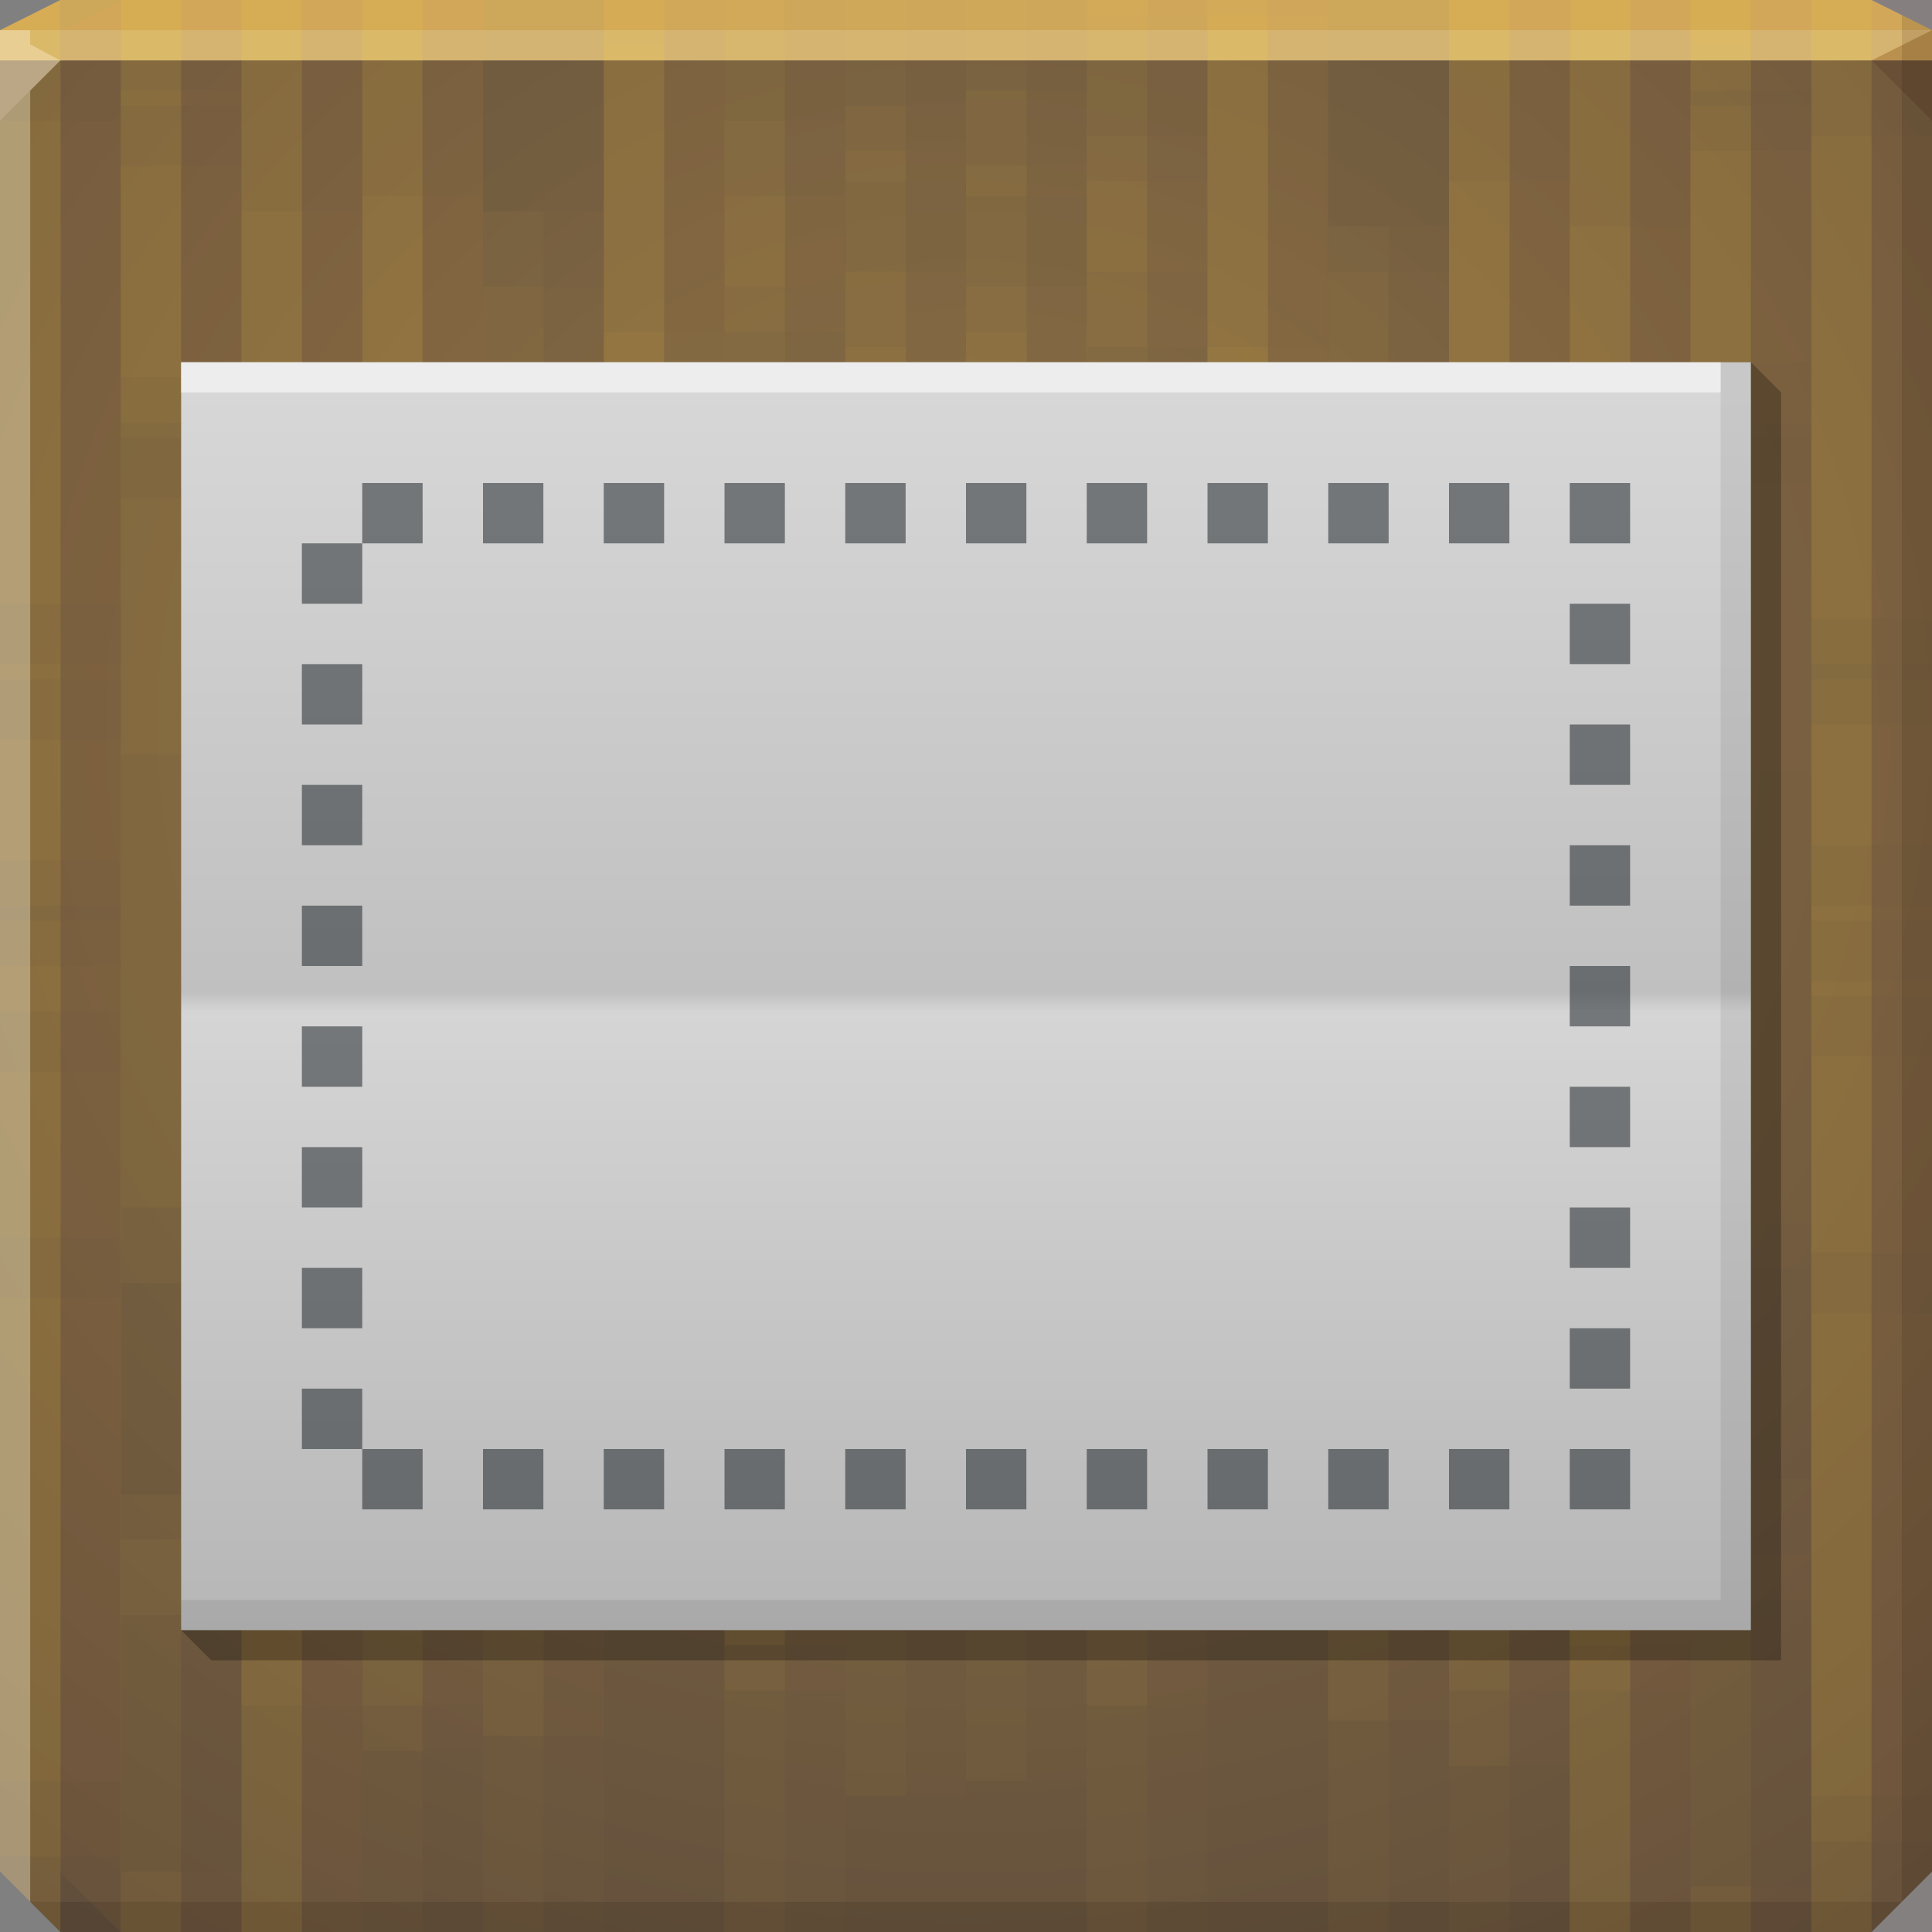 <?xml version="1.0" encoding="UTF-8" standalone="no"?>
<!-- Created with Inkscape (http://www.inkscape.org/) -->

<svg
   xmlns:dc="http://purl.org/dc/elements/1.1/"
   xmlns:cc="http://creativecommons.org/ns#"
   xmlns:rdf="http://www.w3.org/1999/02/22-rdf-syntax-ns#"
   xmlns:svg="http://www.w3.org/2000/svg"
   xmlns="http://www.w3.org/2000/svg"
   xmlns:xlink="http://www.w3.org/1999/xlink"
   xmlns:sodipodi="http://sodipodi.sourceforge.net/DTD/sodipodi-0.dtd"
   xmlns:inkscape="http://www.inkscape.org/namespaces/inkscape"
   width="64"
   height="64"
   id="svg13094"
   version="1.1"
   inkscape:version="0.48.3.1 r9886"
   sodipodi:docname="template_empty_landscape.svg">
  <rect width="100%" height="100%" fill="#808080" stroke="none"/>
  <sodipodi:namedview
     id="base"
     pagecolor="#cbcdd6"
     bordercolor="#666666"
     borderopacity="1.0"
     inkscape:pageopacity="1"
     inkscape:pageshadow="2"
     inkscape:zoom="11.313709"
     inkscape:cx="33.960643"
     inkscape:cy="32.594507"
     inkscape:document-units="px"
     inkscape:current-layer="svg13094"
     showgrid="true"
     inkscape:snap-bbox="true"
     inkscape:bbox-paths="true"
     inkscape:bbox-nodes="true"
     inkscape:snap-bbox-edge-midpoints="true"
     inkscape:snap-bbox-midpoints="true"
     inkscape:object-paths="true"
     inkscape:snap-intersection-paths="true"
     inkscape:object-nodes="true"
     inkscape:snap-smooth-nodes="true"
     inkscape:snap-midpoints="true"
     inkscape:snap-object-midpoints="true"
     inkscape:snap-center="true"
     showguides="true"
     inkscape:guide-bbox="true"
     inkscape:window-width="1920"
     inkscape:window-height="1023"
     inkscape:window-x="-10"
     inkscape:window-y="35"
     inkscape:window-maximized="1"
     inkscape:snap-global="true"
     fit-margin-top="0"
     fit-margin-left="0"
     fit-margin-right="0"
     fit-margin-bottom="0"
     showborder="true"
     inkscape:showpageshadow="false"
     inkscape:snap-page="true">
    <inkscape:grid
       originy="18px"
       originx="1.6362304e-08px"
       snapvisiblegridlinesonly="true"
       enabled="true"
       visible="true"
       empspacing="5"
       id="grid3075"
       type="xygrid" />
  </sodipodi:namedview>
  <defs
     id="defs13096">
    <linearGradient
       id="linearGradient4059">
      <stop
         style="stop-color:#856c44;stop-opacity:1;"
         offset="0"
         id="stop4061" />
      <stop
         style="stop-color:#5d4b3b;stop-opacity:1;"
         offset="1"
         id="stop4063" />
    </linearGradient>
    <radialGradient
       gradientUnits="userSpaceOnUse"
       gradientTransform="matrix(1.781,0,0,1.67,-25,-14.965)"
       r="32"
       fy="23.333"
       fx="32"
       cy="23.333"
       cx="32"
       id="radialGradient3943"
       xlink:href="#linearGradient4059"
       inkscape:collect="always" />
    <linearGradient
       gradientTransform="matrix(0.823,0,0,0.823,6.355,8.589)"
       gradientUnits="userSpaceOnUse"
       id="linearGradient3984-8-7-3"
       y2="2"
       x2="31"
       y1="64"
       x1="31">
      <stop
         offset="0"
         style="stop-color:#b6b6b6;stop-opacity:1;"
         id="stop3099-1-3-0" />
      <stop
         offset="0.5"
         style="stop-color:#d5d5d5;stop-opacity:1;"
         id="stop3875-7-3-2" />
      <stop
         offset="0.516"
         style="stop-color:#c0c0c0;stop-opacity:1;"
         id="stop3873-1-0-8" />
      <stop
         offset="1"
         style="stop-color:#d7d7d7;stop-opacity:1;"
         id="stop3101-06-4-6" />
    </linearGradient>
    <linearGradient
       y2="6.863"
       x2="32.647"
       y1="56.706"
       x1="32.647"
       gradientTransform="matrix(0.823,0,0,0.823,2.645,10.355)"
       gradientUnits="userSpaceOnUse"
       id="linearGradient4037"
       xlink:href="#linearGradient3984-8-7-3"
       inkscape:collect="always" />
  </defs>
  <path
     sodipodi:nodetypes="ccccccccccc"
     id="path4095"
     d="m 0,2 0,32 0,28 2,2 30,0 30,0 2,-2 0,-28 0,-32 -32,0 z"
     style="color:#000000;fill:url(#radialGradient3943);fill-opacity:1;fill-rule:nonzero;stroke:none;stroke-width:2.286;marker:none;visibility:visible;display:inline;overflow:visible;enable-background:accumulate"
     inkscape:connector-curvature="0" />
  <path
     sodipodi:nodetypes="ccccccccc"
     id="path4090"
     d="M 2,0 0,1 0,2 32,2 64,2 64,1 62,0 32,0 z"
     style="color:#000000;fill:#cda75a;fill-opacity:1;fill-rule:nonzero;stroke:none;stroke-width:2.286;marker:none;visibility:visible;display:inline;overflow:visible;enable-background:accumulate"
     inkscape:connector-curvature="0" />
  <path
     sodipodi:nodetypes="cccccccc"
     inkscape:connector-curvature="0"
     id="path4298"
     d="M 0,1 0,4 2,2 32,2 62,2 64,1 32,1 z"
     style="fill:#ffffff;fill-opacity:0.145;fill-rule:nonzero" />
  <path
     sodipodi:nodetypes="cccc"
     inkscape:connector-curvature="0"
     style="fill:#1f0700;fill-opacity:0.138"
     id="path3028"
     d="M 64,4 62,2 64,1 z" />
  <path
     sodipodi:nodetypes="cccccccccccccc"
     inkscape:connector-curvature="0"
     id="path4366"
     d="m 63,0.5 0,33.5 0,29 1,-1 0,-28 0,-33 z m 0,62.5 -31,0 -31,0 1,1 30,0 30,0 z"
     style="fill:#000000;fill-opacity:0.111;fill-rule:nonzero" />
  <g
     transform="translate(-0.625,0.082)"
     inkscape:export-ydpi="90"
     inkscape:export-xdpi="90"
     inkscape:export-filename="folder.png"
     id="g3043" />
  <path
     sodipodi:nodetypes="cccccccccc"
     inkscape:connector-curvature="0"
     id="path3864"
     d="M 0,1 0,34 0,62 1,63 1,34 1,3 2,2 1,1.469 1,1 z"
     style="fill:#ffffff;fill-opacity:0.351;fill-rule:nonzero" />
  <g
     style="fill:#ffffff"
     inkscape:label="#g3701"
     transform="matrix(1.039,0,0,1.039,1214.722,1878.812)"
     id="scalable" />
  <g
     id="g3933">
    <g
       transform="translate(0,-14.5)"
       id="g3863">
      <path
         transform="translate(0,14.5)"
         id="path3865"
         d="M 2,0 0,1 0,4 0,22.5 2,22.5 2,0 z M 4,0 4,3.5 6,3.5 6,0 4,0 z m 4,0 0,17.5 2,0 L 10,0 8,0 z m 4,0 0,32.5 2,0 L 14,0 12,0 z m 8,0 0,27.5 2,0 L 22,0 20,0 z m 16,0 0,0.5 2,0 0,-0.5 -2,0 z m 12,0 0,19.5 2,0 L 50,0 48,0 z m 4,0 0,33.5 2,0 L 54,0 52,0 z m 4,0 0,14.5 2,0 L 58,0 56,0 z m 4,0 0,30.5 2,0 L 62,0 60,0 z m -20,0.5 0,37 2,0 0,-37 -2,0 z m -36,5 0,37 2,0 0,-37 -2,0 z m 28,0 0,37 2,0 0,-37 -2,0 z m -8,1 0,37 2,0 0,-37 -2,0 z m -8,3 0,37 2,0 0,-37 -2,0 z m 12,2 0,37 2,0 0,-37 -2,0 z m 16,5 0,37 2,0 0,-37 -2,0 z m -36,3 0,37 2,0 0,-37 -2,0 z m 28,0 0,37 2,0 0,-37 -2,0 z m 12,2 0,37 2,0 0,-37 -2,0 z m -48,3 0,9.5 0,27.5 2,0 0,-37 -2,0 z m 60,8 0,31.5 2,0 0,-31.5 -2,0 z m -8,5 0,26.5 2,0 0,-26.5 -2,0 z m 4,14 0,12.5 2,0 0,-12.5 -2,0 z"
         style="color:#000000;fill:#ffc346;fill-opacity:0.036;fill-rule:nonzero;stroke:none;stroke-width:1;marker:none;visibility:visible;display:inline;overflow:visible;enable-background:accumulate"
         inkscape:connector-curvature="0" />
      <path
         transform="translate(0,14.5)"
         id="path3867"
         d="M 2,0 0,1 0,4 0,30 2,30 2,0 z M 4,0 4,14 6,14 6,0 4,0 z m 4,0 0,33 2,0 0,-33 -2,0 z m 4,0 0,19 2,0 0,-19 -2,0 z m 8,0 0,37 2,0 0,-37 -2,0 z m 20,0 0,27 2,0 0,-27 -2,0 z m 8,0 0,32 2,0 0,-32 -2,0 z m 4,0 0,17 2,0 0,-17 -2,0 z m 4,0 0,3 2,0 0,-3 -2,0 z m 4,0 0,22 2,0 0,-22 -2,0 z m -32,5 0,37 2,0 0,-37 -2,0 z m 28,0 0,37 2,0 0,-37 -2,0 z m -20,1 0,37 2,0 0,-37 -2,0 z m 8,3 0,37 2,0 0,-37 -2,0 z m -12,2 0,37 2,0 0,-37 -2,0 z m -16,5 0,37 2,0 0,-37 -2,0 z m 8,3 0,37 2,0 0,-37 -2,0 z m 28,0 0,37 2,0 0,-37 -2,0 z m -40,2 0,37 2,0 0,-37 -2,0 z m 48,3 0,37 2,0 0,-37 -2,0 z m -60,8 0,2 0,28 2,2 0,-32 -2,0 z m 8,5 0,27 2,0 0,-27 -2,0 z M 4,51 4,64 6,64 6,51 4,51 z"
         style="color:#000000;fill:#ffc346;fill-opacity:0.036;fill-rule:nonzero;stroke:none;stroke-width:1;marker:none;visibility:visible;display:inline;overflow:visible;enable-background:accumulate"
         inkscape:connector-curvature="0" />
      <path
         transform="translate(0,14.5)"
         id="path3869"
         d="M 2,0 0,1 0,4 0,28.5 2,28.5 2,0 z m 2,0 0,12.5 2,0 L 6,0 4,0 z m 4,0 0,31.5 2,0 L 10,0 8,0 z m 4,0 0,17.5 2,0 L 14,0 12,0 z m 8,0 0,35.5 2,0 L 22,0 20,0 z m 20,0 0,25.5 2,0 L 42,0 40,0 z m 8,0 0,30.5 2,0 L 50,0 48,0 z m 4,0 0,15.5 2,0 L 54,0 52,0 z m 4,0 0,1.5 2,0 0,-1.5 -2,0 z m 4,0 0,20.5 2,0 L 62,0 60,0 z m -32,3.5 0,37 2,0 0,-37 -2,0 z m 28,0 0,37 2,0 0,-37 -2,0 z m -20,1 0,37 2,0 0,-37 -2,0 z m 8,3 0,37 2,0 0,-37 -2,0 z m -12,2 0,37 2,0 0,-37 -2,0 z m -16,5 0,37 2,0 0,-37 -2,0 z m 8,3 0,37 2,0 0,-37 -2,0 z m 28,0 0,37 2,0 0,-37 -2,0 z m -40,2 0,37 2,0 0,-37 -2,0 z m 48,3 0,37 2,0 0,-37 -2,0 z m -60,8 0,3.5 0,28 2,2 0,-33.5 -2,0 z m 8,5 0,28.5 2,0 0,-28.5 -2,0 z m -4,14 0,14.5 2,0 0,-14.5 -2,0 z"
         style="color:#000000;fill:#ffc346;fill-opacity:0.036;fill-rule:nonzero;stroke:none;stroke-width:1;marker:none;visibility:visible;display:inline;overflow:visible;enable-background:accumulate"
         inkscape:connector-curvature="0" />
      <path
         transform="translate(0,14.5)"
         id="path3871"
         d="M 2,0 0,1 0,20 2,20 2,0 z M 4,0 4,1 6,1 6,0 4,0 z m 4,0 0,15 2,0 0,-15 -2,0 z m 4,0 0,30 2,0 0,-30 -2,0 z m 8,0 0,25 2,0 0,-25 -2,0 z m 20,0 0,35 2,0 0,-35 -2,0 z m 8,0 0,17 2,0 0,-17 -2,0 z m 4,0 0,31 2,0 0,-31 -2,0 z m 4,0 0,12 2,0 0,-12 -2,0 z m 4,0 0,28 2,0 0,-28 -2,0 z M 4,3 4,40 6,40 6,3 4,3 z m 28,0 0,37 2,0 0,-37 -2,0 z m -8,1 0,37 2,0 0,-37 -2,0 z m -8,3 0,37 2,0 0,-37 -2,0 z m 12,2 0,37 2,0 0,-37 -2,0 z m 16,5 0,37 2,0 0,-37 -2,0 z m -36,3 0,37 2,0 0,-37 -2,0 z m 28,0 0,37 2,0 0,-37 -2,0 z m 12,2 0,37 2,0 0,-37 -2,0 z M 0,22 0,34 0,59 2,59 2,22 0,22 z m 60,8 0,34 2,0 0,-34 -2,0 z m -8,5 0,29 2,0 0,-29 -2,0 z m 4,14 0,15 2,0 0,-15 -2,0 z"
         style="color:#000000;fill:#ffc346;fill-opacity:0.036;fill-rule:nonzero;stroke:none;stroke-width:1;marker:none;visibility:visible;display:inline;overflow:visible;enable-background:accumulate"
         inkscape:connector-curvature="0" />
      <path
         transform="translate(0,14.5)"
         id="path3873"
         d="M 2,0 0,1 0,4 0,33.5 2,33.5 2,0 z m 2,0 0,14.5 2,0 L 6,0 4,0 z m 4,0 0,28.5 2,0 L 10,0 8,0 z m 16,0 0,9.5 2,0 0,-9.5 -2,0 z m 8,0 0,6.5 2,0 0,-6.5 -2,0 z m 4,0 0,11.5 2,0 L 38,0 36,0 z m 12,0 0,30.5 2,0 L 50,0 48,0 z m 8,0 0,25.5 2,0 L 58,0 56,0 z m -36,1.5 0,37 2,0 0,-37 -2,0 z m 40,3 0,37 2,0 0,-37 -2,0 z m -48,2 0,37 2,0 0,-37 -2,0 z m 40,1 0,37 2,0 0,-37 -2,0 z m -12,4 0,37 2,0 0,-37 -2,0 z m -36,5 0,37 2,0 0,-37 -2,0 z m 28,0 0,37 2,0 0,-37 -2,0 z m -8,1 0,37 2,0 0,-37 -2,0 z m -8,3 0,37 2,0 0,-37 -2,0 z m 12,2 0,37 2,0 0,-37 -2,0 z m 16,5 0,36.5 2,0 0,-36.5 -2,0 z m -36,3 0,33.5 2,0 0,-33.5 -2,0 z m 28,0 0,33.5 2,0 0,-33.5 -2,0 z m 12,2 0,31.5 2,0 0,-31.5 -2,0 z m -48,3 0,26.5 2,2 0,-28.5 -2,0 z m 60,8 0,20.5 2,0 0,-20.5 -2,0 z m -8,5 0,15.5 2,0 0,-15.5 -2,0 z m 4,14 0,1.5 2,0 0,-1.5 -2,0 z"
         style="color:#000000;fill:#ffc346;fill-opacity:0.036;fill-rule:nonzero;stroke:none;stroke-width:1;marker:none;visibility:visible;display:inline;overflow:visible;enable-background:accumulate"
         inkscape:connector-curvature="0" />
      <path
         transform="translate(0,14.5)"
         id="path3875"
         d="M 4,0 4,25 6,25 6,0 4,0 z m 8,0 0,30 2,0 0,-30 -2,0 z m 12,0 0,11 2,0 0,-11 -2,0 z m 4,0 0,6 2,0 0,-6 -2,0 z m 8,0 0,9 2,0 0,-9 -2,0 z m 16,0 0,28 2,0 0,-28 -2,0 z m 4,0 0,14 2,0 0,-14 -2,0 z m 4,0 0,33 2,0 0,-33 -2,0 z m -20,1 0,37 2,0 0,-37 -2,0 z M 0,4 0,34 0,41 2,41 2,4 0,4 z m 48,2 0,37 2,0 0,-37 -2,0 z M 8,7 8,44 10,44 10,7 8,7 z m 12,4 0,37 2,0 0,-37 -2,0 z m 8,5 0,37 2,0 0,-37 -2,0 z m 28,0 0,37 2,0 0,-37 -2,0 z m -20,1 0,37 2,0 0,-37 -2,0 z m 8,3 0,37 2,0 0,-37 -2,0 z m -12,2 0,37 2,0 0,-37 -2,0 z m -16,5 0,37 2,0 0,-37 -2,0 z m 8,3 0,34 2,0 0,-34 -2,0 z m 28,0 0,34 2,0 0,-34 -2,0 z m -40,2 0,32 2,0 0,-32 -2,0 z m 48,3 0,29 2,0 0,-29 -2,0 z M 0,43 0,62 2,64 2,43 0,43 z m 8,5 0,16 2,0 0,-16 -2,0 z m -4,14 0,2 2,0 0,-2 -2,0 z"
         style="color:#000000;fill:#ffc346;fill-opacity:0.036;fill-rule:nonzero;stroke:none;stroke-width:1;marker:none;visibility:visible;display:inline;overflow:visible;enable-background:accumulate"
         inkscape:connector-curvature="0" />
    </g>
    <g
       id="g3995"
       transform="translate(2,-14.5)">
      <path
         inkscape:connector-curvature="0"
         style="color:#000000;fill:#ffc346;fill-opacity:0.015;fill-rule:nonzero;stroke:none;stroke-width:1;marker:none;visibility:visible;display:inline;overflow:visible;enable-background:accumulate"
         d="M 2,0 0,1 0,4 0,22.5 2,22.5 2,0 z M 4,0 4,3.5 6,3.5 6,0 4,0 z m 4,0 0,17.5 2,0 L 10,0 8,0 z m 4,0 0,32.5 2,0 L 14,0 12,0 z m 8,0 0,27.5 2,0 L 22,0 20,0 z m 16,0 0,0.5 2,0 0,-0.5 -2,0 z m 12,0 0,19.5 2,0 L 50,0 48,0 z m 4,0 0,33.5 2,0 L 54,0 52,0 z m 4,0 0,14.5 2,0 L 58,0 56,0 z m 4,0 0,30.5 2,0 L 62,0 60,0 z m -20,0.5 0,37 2,0 0,-37 -2,0 z m -36,5 0,37 2,0 0,-37 -2,0 z m 28,0 0,37 2,0 0,-37 -2,0 z m -8,1 0,37 2,0 0,-37 -2,0 z m -8,3 0,37 2,0 0,-37 -2,0 z m 12,2 0,37 2,0 0,-37 -2,0 z m 16,5 0,37 2,0 0,-37 -2,0 z m -36,3 0,37 2,0 0,-37 -2,0 z m 28,0 0,37 2,0 0,-37 -2,0 z m 12,2 0,37 2,0 0,-37 -2,0 z m -48,3 0,9.5 0,27.5 2,0 0,-37 -2,0 z m 60,8 0,31.5 2,0 0,-31.5 -2,0 z m -8,5 0,26.5 2,0 0,-26.5 -2,0 z m 4,14 0,12.5 2,0 0,-12.5 -2,0 z"
         id="path4002"
         transform="translate(0,14.5)" />
      <path
         inkscape:connector-curvature="0"
         style="color:#000000;fill:#ffc346;fill-opacity:0.015;fill-rule:nonzero;stroke:none;stroke-width:1;marker:none;visibility:visible;display:inline;overflow:visible;enable-background:accumulate"
         d="M 2,0 0,1 0,4 0,30 2,30 2,0 z M 4,0 4,14 6,14 6,0 4,0 z m 4,0 0,33 2,0 0,-33 -2,0 z m 4,0 0,19 2,0 0,-19 -2,0 z m 8,0 0,37 2,0 0,-37 -2,0 z m 20,0 0,27 2,0 0,-27 -2,0 z m 8,0 0,32 2,0 0,-32 -2,0 z m 4,0 0,17 2,0 0,-17 -2,0 z m 4,0 0,3 2,0 0,-3 -2,0 z m 4,0 0,22 2,0 0,-22 -2,0 z m -32,5 0,37 2,0 0,-37 -2,0 z m 28,0 0,37 2,0 0,-37 -2,0 z m -20,1 0,37 2,0 0,-37 -2,0 z m 8,3 0,37 2,0 0,-37 -2,0 z m -12,2 0,37 2,0 0,-37 -2,0 z m -16,5 0,37 2,0 0,-37 -2,0 z m 8,3 0,37 2,0 0,-37 -2,0 z m 28,0 0,37 2,0 0,-37 -2,0 z m -40,2 0,37 2,0 0,-37 -2,0 z m 48,3 0,37 2,0 0,-37 -2,0 z m -60,8 0,2 0,28 2,2 0,-32 -2,0 z m 8,5 0,27 2,0 0,-27 -2,0 z M 4,51 4,64 6,64 6,51 4,51 z"
         id="path3998"
         transform="translate(0,14.5)" />
      <path
         inkscape:connector-curvature="0"
         style="color:#000000;fill:#ffc346;fill-opacity:0.015;fill-rule:nonzero;stroke:none;stroke-width:1;marker:none;visibility:visible;display:inline;overflow:visible;enable-background:accumulate"
         d="M 2,0 0,1 0,4 0,28.5 2,28.5 2,0 z m 2,0 0,12.5 2,0 L 6,0 4,0 z m 4,0 0,31.5 2,0 L 10,0 8,0 z m 4,0 0,17.5 2,0 L 14,0 12,0 z m 8,0 0,35.5 2,0 L 22,0 20,0 z m 20,0 0,25.5 2,0 L 42,0 40,0 z m 8,0 0,30.5 2,0 L 50,0 48,0 z m 4,0 0,15.5 2,0 L 54,0 52,0 z m 4,0 0,1.5 2,0 0,-1.5 -2,0 z m 4,0 0,20.5 2,0 L 62,0 60,0 z m -32,3.5 0,37 2,0 0,-37 -2,0 z m 28,0 0,37 2,0 0,-37 -2,0 z m -20,1 0,37 2,0 0,-37 -2,0 z m 8,3 0,37 2,0 0,-37 -2,0 z m -12,2 0,37 2,0 0,-37 -2,0 z m -16,5 0,37 2,0 0,-37 -2,0 z m 8,3 0,37 2,0 0,-37 -2,0 z m 28,0 0,37 2,0 0,-37 -2,0 z m -40,2 0,37 2,0 0,-37 -2,0 z m 48,3 0,37 2,0 0,-37 -2,0 z m -60,8 0,3.5 0,28 2,2 0,-33.5 -2,0 z m 8,5 0,28.5 2,0 0,-28.5 -2,0 z m -4,14 0,14.5 2,0 0,-14.5 -2,0 z"
         id="path4004"
         transform="translate(0,14.5)" />
      <path
         inkscape:connector-curvature="0"
         style="color:#000000;fill:#ffc346;fill-opacity:0.015;fill-rule:nonzero;stroke:none;stroke-width:1;marker:none;visibility:visible;display:inline;overflow:visible;enable-background:accumulate"
         d="M 2,0 0,1 0,20 2,20 2,0 z M 4,0 4,1 6,1 6,0 4,0 z m 4,0 0,15 2,0 0,-15 -2,0 z m 4,0 0,30 2,0 0,-30 -2,0 z m 8,0 0,25 2,0 0,-25 -2,0 z m 20,0 0,35 2,0 0,-35 -2,0 z m 8,0 0,17 2,0 0,-17 -2,0 z m 4,0 0,31 2,0 0,-31 -2,0 z m 4,0 0,12 2,0 0,-12 -2,0 z m 4,0 0,28 2,0 0,-28 -2,0 z M 4,3 4,40 6,40 6,3 4,3 z m 28,0 0,37 2,0 0,-37 -2,0 z m -8,1 0,37 2,0 0,-37 -2,0 z m -8,3 0,37 2,0 0,-37 -2,0 z m 12,2 0,37 2,0 0,-37 -2,0 z m 16,5 0,37 2,0 0,-37 -2,0 z m -36,3 0,37 2,0 0,-37 -2,0 z m 28,0 0,37 2,0 0,-37 -2,0 z m 12,2 0,37 2,0 0,-37 -2,0 z M 0,22 0,34 0,59 2,59 2,22 0,22 z m 60,8 0,34 2,0 0,-34 -2,0 z m -8,5 0,29 2,0 0,-29 -2,0 z m 4,14 0,15 2,0 0,-15 -2,0 z"
         id="path4000"
         transform="translate(0,14.5)" />
      <path
         inkscape:connector-curvature="0"
         style="color:#000000;fill:#ffc346;fill-opacity:0.015;fill-rule:nonzero;stroke:none;stroke-width:1;marker:none;visibility:visible;display:inline;overflow:visible;enable-background:accumulate"
         d="M 2,0 0,1 0,4 0,33.5 2,33.5 2,0 z m 2,0 0,14.5 2,0 L 6,0 4,0 z m 4,0 0,28.5 2,0 L 10,0 8,0 z m 16,0 0,9.5 2,0 0,-9.5 -2,0 z m 8,0 0,6.5 2,0 0,-6.5 -2,0 z m 4,0 0,11.5 2,0 L 38,0 36,0 z m 12,0 0,30.5 2,0 L 50,0 48,0 z m 8,0 0,25.5 2,0 L 58,0 56,0 z m -36,1.5 0,37 2,0 0,-37 -2,0 z m 40,3 0,37 2,0 0,-37 -2,0 z m -48,2 0,37 2,0 0,-37 -2,0 z m 40,1 0,37 2,0 0,-37 -2,0 z m -12,4 0,37 2,0 0,-37 -2,0 z m -36,5 0,37 2,0 0,-37 -2,0 z m 28,0 0,37 2,0 0,-37 -2,0 z m -8,1 0,37 2,0 0,-37 -2,0 z m -8,3 0,37 2,0 0,-37 -2,0 z m 12,2 0,37 2,0 0,-37 -2,0 z m 16,5 0,36.5 2,0 0,-36.5 -2,0 z m -36,3 0,33.5 2,0 0,-33.5 -2,0 z m 28,0 0,33.5 2,0 0,-33.5 -2,0 z m 12,2 0,31.5 2,0 0,-31.5 -2,0 z m -48,3 0,26.5 2,2 0,-28.5 -2,0 z m 60,8 0,20.5 2,0 0,-20.5 -2,0 z m -8,5 0,15.5 2,0 0,-15.5 -2,0 z m 4,14 0,1.5 2,0 0,-1.5 -2,0 z"
         id="path4006"
         transform="translate(0,14.5)" />
      <path
         inkscape:connector-curvature="0"
         style="color:#000000;fill:#ffc346;fill-opacity:0.015;fill-rule:nonzero;stroke:none;stroke-width:1;marker:none;visibility:visible;display:inline;overflow:visible;enable-background:accumulate"
         d="M 4,0 4,25 6,25 6,0 4,0 z m 8,0 0,30 2,0 0,-30 -2,0 z m 12,0 0,11 2,0 0,-11 -2,0 z m 4,0 0,6 2,0 0,-6 -2,0 z m 8,0 0,9 2,0 0,-9 -2,0 z m 16,0 0,28 2,0 0,-28 -2,0 z m 4,0 0,14 2,0 0,-14 -2,0 z m 4,0 0,33 2,0 0,-33 -2,0 z m -20,1 0,37 2,0 0,-37 -2,0 z M 0,4 0,34 0,41 2,41 2,4 0,4 z m 48,2 0,37 2,0 0,-37 -2,0 z M 8,7 8,44 10,44 10,7 8,7 z m 12,4 0,37 2,0 0,-37 -2,0 z m 8,5 0,37 2,0 0,-37 -2,0 z m 28,0 0,37 2,0 0,-37 -2,0 z m -20,1 0,37 2,0 0,-37 -2,0 z m 8,3 0,37 2,0 0,-37 -2,0 z m -12,2 0,37 2,0 0,-37 -2,0 z m -16,5 0,37 2,0 0,-37 -2,0 z m 8,3 0,34 2,0 0,-34 -2,0 z m 28,0 0,34 2,0 0,-34 -2,0 z m -40,2 0,32 2,0 0,-32 -2,0 z m 48,3 0,29 2,0 0,-29 -2,0 z M 0,43 0,62 2,64 2,43 0,43 z m 8,5 0,16 2,0 0,-16 -2,0 z m -4,14 0,2 2,0 0,-2 -2,0 z"
         id="path3988"
         transform="translate(0,14.5)" />
    </g>
  </g>
  <path
     sodipodi:nodetypes="ccccccccc"
     inkscape:connector-curvature="0"
     id="path3960-6"
     d="m 10,12 0,2 -1,0 -3,40 1,1 52,0 0,-42 -1,-1 z"
     style="fill:#000000;fill-opacity:0.254;fill-rule:nonzero" />
  <g
     transform="translate(2.5,-3)"
     id="g4027">
    <path
       inkscape:connector-curvature="0"
       d="m 55.5,15 0,42 -52,0 0,-42 z"
       id="path3960-9"
       style="color:#000000;fill:url(#linearGradient4037);fill-opacity:1;fill-rule:nonzero;stroke-width:1;stroke-linecap:butt;stroke-linejoin:miter;stroke-miterlimit:4;stroke-opacity:1;stroke-dasharray:none;stroke-dashoffset:0;marker:none;visibility:visible;display:inline;overflow:visible;enable-background:accumulate"
       sodipodi:nodetypes="ccccc" />
    <path
       inkscape:connector-curvature="0"
       d="m 3.5,15 51,0 0,1 -51,0 z"
       id="path3878"
       style="fill:#ffffff;fill-opacity:0.561;fill-rule:nonzero"
       sodipodi:nodetypes="ccccc" />
    <path
       inkscape:connector-curvature="0"
       d="m 54.5,15 0,41 -51,0 0,1 51,0 1,0 0,-1 0,-41 z"
       id="path4299"
       style="fill:#000000;fill-opacity:0.072;fill-rule:nonzero"
       sodipodi:nodetypes="ccccccccc" />
  </g>
  <path
     style="font-size:medium;font-style:normal;font-variant:normal;font-weight:normal;font-stretch:normal;text-indent:0;text-align:start;text-decoration:none;line-height:normal;letter-spacing:normal;word-spacing:normal;text-transform:none;direction:ltr;block-progression:tb;writing-mode:lr-tb;text-anchor:start;baseline-shift:baseline;color:#000000;fill:#1e2428;fill-opacity:0.529;stroke:none;stroke-width:2;marker:none;visibility:visible;display:inline;overflow:visible;enable-background:accumulate;font-family:Sans;-inkscape-font-specification:Sans"
     d="m 12,18 2,0 0,-2 -2,0 z m 0,0 -2,0 0,2 2,0 0,-2 z m 4,0 2,0 0,-2 -2,0 z m 4,0 2,0 0,-2 -2,0 z m 4,0 2,0 0,-2 -2,0 z m 4,0 2,0 0,-2 -2,0 z m 4,0 2,0 0,-2 -2,0 z m 4,0 2,0 0,-2 -2,0 z m 4,0 2,0 0,-2 -2,0 z m 4,0 2,0 0,-2 -2,0 z m 4,0 2,0 0,-2 -2,0 z m 4,-1 0,1 1,0 1,0 0,-1 0,-1 -1,0 -1,0 z m 0,5 2,0 0,-2 -2,0 z m -42,2 2,0 0,-2 -2,0 z m 42,2 2,0 0,-2 -2,0 z m -42,2 2,0 0,-2 -2,0 z m 42,2 2,0 0,-2 -2,0 z m -42,2 2,0 0,-2 -2,0 z m 42,2 2,0 0,-2 -2,0 z m -42,2 2,0 0,-2 -2,0 z m 42,2 2,0 0,-2 -2,0 z m -42,2 2,0 0,-2 -2,0 z m 42,2 2,0 0,-2 -2,0 z m -42,2 2,0 0,-2 -2,0 z m 42,2 2,0 0,-2 -2,0 z m -42,2 2,0 0,-2 -2,0 z m 2,0 0,2 2,0 0,-2 -2,0 z m 4,2 2,0 0,-2 -2,0 z m 4,0 2,0 0,-2 -2,0 z m 4,0 2,0 0,-2 -2,0 z m 4,0 2,0 0,-2 -2,0 z m 4,0 2,0 0,-2 -2,0 z m 4,0 2,0 0,-2 -2,0 z m 4,0 2,0 0,-2 -2,0 z m 4,0 2,0 0,-2 -2,0 z m 4,0 2,0 0,-2 -2,0 z m 4,-1 0,1 1,0 1,0 0,-1 0,-1 -1,0 -1,0 z"
     id="rect3798"
     inkscape:connector-curvature="0" />
</svg>
